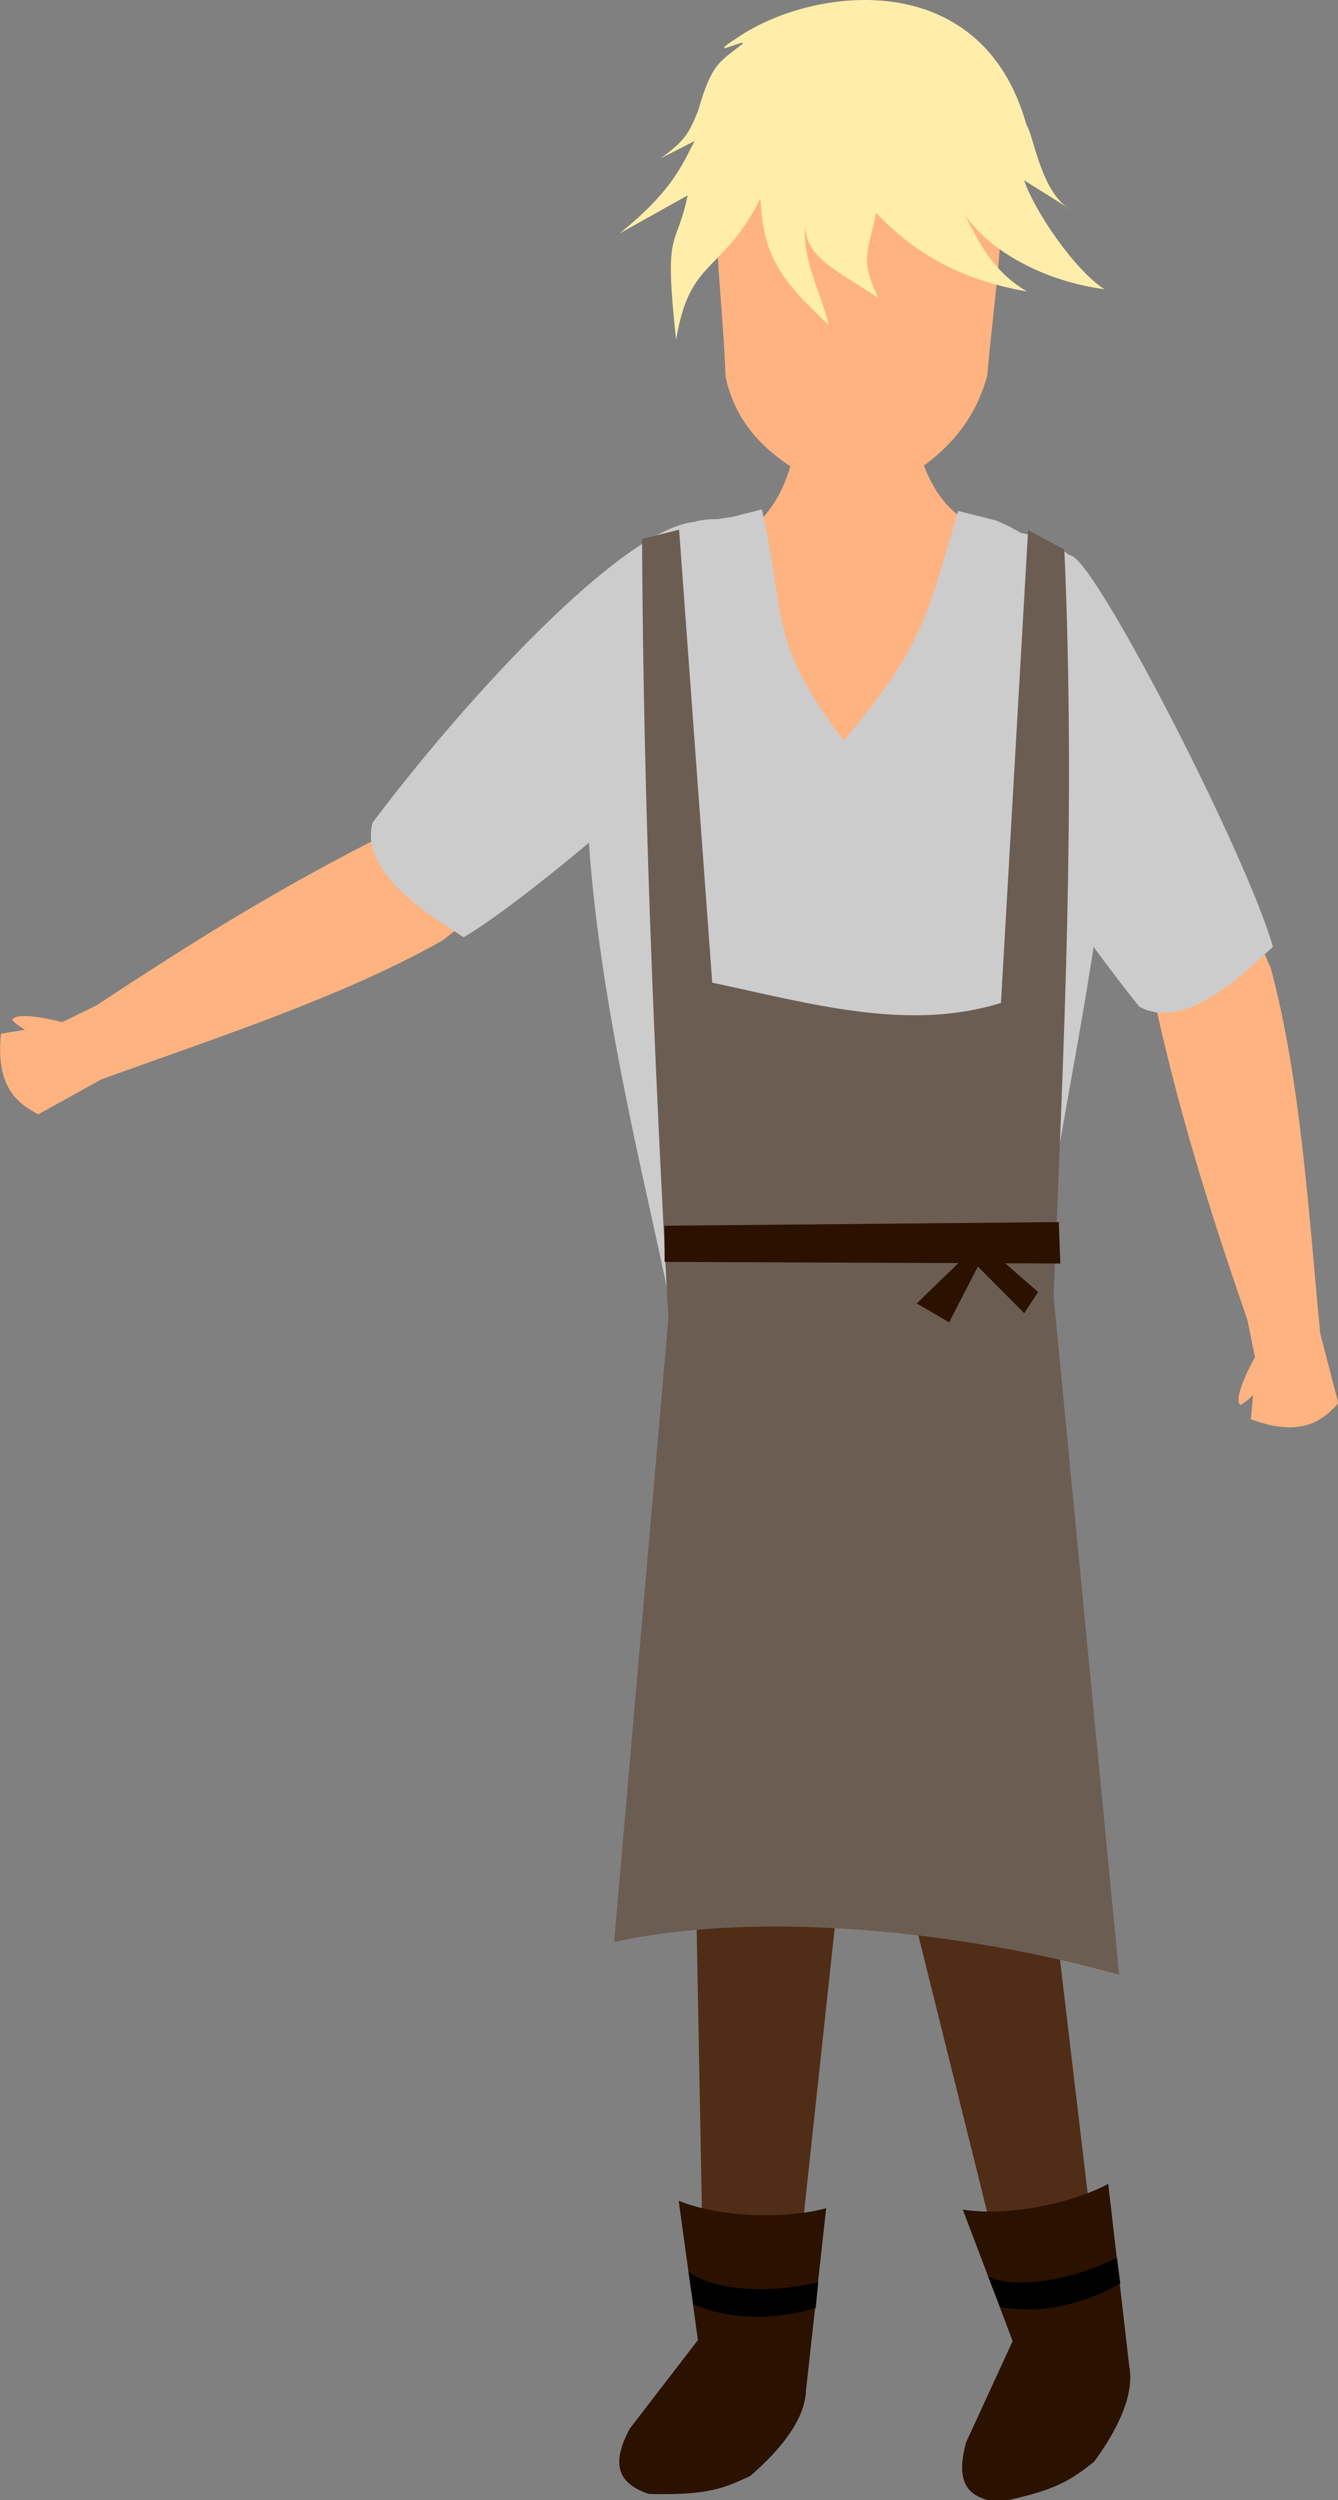<?xml version="1.0" encoding="UTF-8" standalone="no"?>
<svg
   xmlns:dc="http://purl.org/dc/elements/1.1/"
   xmlns:cc="http://creativecommons.org/ns#"
   xmlns:rdf="http://www.w3.org/1999/02/22-rdf-syntax-ns#"
   xmlns:svg="http://www.w3.org/2000/svg"
   xmlns="http://www.w3.org/2000/svg"
   xmlns:sodipodi="http://sodipodi.sourceforge.net/DTD/sodipodi-0.dtd"
   xmlns:inkscape="http://www.inkscape.org/namespaces/inkscape"
   sodipodi:docname="inkeeper_assistant.svg"
   inkscape:version="1.0 (4035a4fb49, 2020-05-01)"
   id="svg8"
   version="1.1"
   viewBox="0 0 154.285 288.283"
   height="288.283mm"
   width="154.285mm"
   inkscape:export-filename="C:\Users\260862\Desktop\bartender.png"
   inkscape:export-xdpi="241.905"
   inkscape:export-ydpi="241.905">
  <rect x="0" y="0" width="154.285" height="288.283" fill="#808080" stroke="none"/>
  <defs
     id="defs2">
    <clipPath
       id="clipPath4045"
       clipPathUnits="userSpaceOnUse">
      <path
         sodipodi:nodetypes="cccccc"
         id="path4047"
         d="M 87.197,57.598 C 88.696,71.31 86.336,84.021 68.798,92.797 L 14.4,175.728 -18.399,142.395 27.466,50.665 Z"
         style="fill:none;stroke:#000000;stroke-width:0.265px;stroke-linecap:butt;stroke-linejoin:miter;stroke-opacity:1" />
    </clipPath>
  </defs>
  <sodipodi:namedview
     inkscape:window-maximized="1"
     inkscape:window-y="-8"
     inkscape:window-x="1352"
     inkscape:window-height="1017"
     inkscape:window-width="1920"
     inkscape:snap-global="false"
     inkscape:object-nodes="true"
     inkscape:snap-others="true"
     showgrid="false"
     inkscape:document-rotation="0"
     inkscape:current-layer="layer9"
     inkscape:document-units="mm"
     inkscape:cy="702.32467"
     inkscape:cx="-223.24744"
     inkscape:zoom="0.49611004"
     inkscape:pageshadow="2"
     inkscape:pageopacity="0.0"
     borderopacity="1.0"
     bordercolor="#666666"
     pagecolor="#ffffff"
     id="base"
     showguides="true"
     inkscape:guide-bbox="true" />
  <g
     transform="translate(-8.437,-6.67)"
     inkscape:label="right_leg"
     id="layer10"
     inkscape:groupmode="layer"
     style="display:inline">
    <g
       style="display:inline"
       transform="rotate(-19.634,80.2,71.309)"
       inkscape:transform-center-y="68.779019"
       inkscape:transform-center-x="-11.351369"
       id="g3238-2">
      <g
         id="g3217-7">
        <path
           inkscape:transform-center-y="55.295672"
           inkscape:transform-center-x="4.9162982"
           id="path3150-4"
           d="m 54.508,278.162 10.067,1.185 26.313,-115.072 c 2.175,-10.62 -23.085,-14.917 -24.703,-3.783 z"
           style="fill:#502d16;stroke:none;stroke-width:0.265px;stroke-linecap:butt;stroke-linejoin:miter;stroke-opacity:1"
           sodipodi:nodetypes="ccccc" />
        <path
           sodipodi:nodetypes="cccccccc"
           id="path855-3-7"
           d="m 53.285,263.59 0.319,16.21 -8.989,9.204 c -2.576,3.705 -2.262,6.062 1.298,7.753 6.765,0.959 8.586,0.373 11.841,-0.689 3.971,-2.686 7.06,-5.805 7.55,-9.065 l 4.773,-20.575 c -3.57,0.594 -11.329,0.099 -16.792,-2.838 z"
           style="fill:#2b1100;stroke:none;stroke-width:0.265px;stroke-linecap:butt;stroke-linejoin:miter;stroke-opacity:1" />
        <path
           style="fill:#241c1c;stroke:none;stroke-width:0.356px;stroke-linecap:butt;stroke-linejoin:miter;stroke-opacity:1"
           d="m 61.574,211.032 c 0.498,3.542 10.713,5.948 16.405,4.843 l -0.575,1.323 c -4.696,2.679 -13.026,0.126 -15.963,-4.088 z"
           id="path1685-96-3"
           sodipodi:nodetypes="ccccc" />
      </g>
      <path
         sodipodi:nodetypes="ccccc"
         id="path1614-0-4"
         d="m 53.721,275.554 c 3.258,1.907 8.258,3.012 13.7,2.033 l 0.572,-2.643 c -7.024,0.789 -12.587,-1.08 -14.401,-2.787 z"
         style="fill:#000000;stroke:#000000;stroke-width:0.265px;stroke-linecap:butt;stroke-linejoin:miter;stroke-opacity:1" />
    </g>
  </g>
  <g
     transform="translate(-8.437,-6.67)"
     style="display:inline"
     inkscape:label="left_leg"
     id="layer9"
     inkscape:groupmode="layer">
    <g
       id="g3238"
       inkscape:transform-center-x="2.0151782"
       inkscape:transform-center-y="69.291205"
       transform="rotate(-6.732,43.199,-22.017)">
      <g
         id="g3217">
        <path
           sodipodi:nodetypes="ccccc"
           style="fill:#502d16;stroke:none;stroke-width:0.265px;stroke-linecap:butt;stroke-linejoin:miter;stroke-opacity:1"
           d="m 54.508,278.162 10.067,1.185 26.313,-115.072 c 2.175,-10.62 -23.085,-14.917 -24.703,-3.783 z"
           id="path3150"
           inkscape:transform-center-x="4.9162982"
           inkscape:transform-center-y="55.295672" />
        <path
           style="fill:#2b1100;stroke:none;stroke-width:0.265px;stroke-linecap:butt;stroke-linejoin:miter;stroke-opacity:1"
           d="m 53.285,263.59 0.319,16.21 -8.989,9.204 c -2.576,3.705 -2.262,6.062 1.298,7.753 6.765,0.959 8.586,0.373 11.841,-0.689 3.971,-2.686 7.06,-5.805 7.55,-9.065 l 4.773,-20.575 c -3.57,0.594 -11.329,0.099 -16.792,-2.838 z"
           id="path855-3"
           sodipodi:nodetypes="cccccccc" />
        <path
           sodipodi:nodetypes="ccccc"
           id="path1685-96"
           d="m 61.574,211.032 c 0.498,3.542 10.713,5.948 16.405,4.843 l -0.575,1.323 c -4.696,2.679 -13.026,0.126 -15.963,-4.088 z"
           style="fill:#241c1c;stroke:none;stroke-width:0.356px;stroke-linecap:butt;stroke-linejoin:miter;stroke-opacity:1" />
      </g>
      <path
         style="fill:#000000;stroke:#000000;stroke-width:0.265px;stroke-linecap:butt;stroke-linejoin:miter;stroke-opacity:1"
         d="m 53.721,275.554 c 3.258,1.907 8.258,3.012 13.7,2.033 l 0.572,-2.643 c -7.024,0.789 -12.587,-1.08 -14.401,-2.787 z"
         id="path1614-0"
         sodipodi:nodetypes="ccccc" />
    </g>
  </g>
  <g
     transform="translate(-8.437,-6.67)"
     style="display:inline"
     inkscape:label="right_arm"
     id="layer8"
     inkscape:groupmode="layer">
    <g
       inkscape:transform-center-y="43.495598"
       inkscape:transform-center-x="-16.747211"
       transform="matrix(0.225,-0.873,0.912,0.235,54.54,94.785)"
       id="g1873-7"
       style="display:inline">
      <path
         style="fill:#ffb380;stroke:none;stroke-width:0.265px;stroke-linecap:butt;stroke-linejoin:miter;stroke-opacity:1"
         d="m -43.507,120.204 c -8.908,-2.545 -9.037,-0.949 -9.037,-0.949 0,0 -2.826,-2.844 -0.064,-0.069 2.762,2.775 8.488,3.063 8.488,3.063 z"
         id="path1660-9-5-5-3-6" />
      <g
         id="g1862-7"
         transform="translate(-3.733,2.4)">
        <g
           id="g1956-8">
          <path
             sodipodi:nodetypes="cccccccccc"
             id="path895-3-2-1-0-9"
             d="M -2.817,94.96 C -16.67,101.758 -27.513,108.423 -38.049,115.075 l -5.04,2.348 -7.152,1.096 c -0.704,6.484 2.078,8.553 4.784,9.878 l 8.05,-4.275 C -22.784,119.044 -6.536,114.031 6.278,107.091 37.992,83.408 44.21,77.08 47.125,64.839 40.545,58.496 38.599,49.659 17.051,72.898 Z"
             style="fill:#ffb380;stroke:none;stroke-width:0.265px;stroke-linecap:butt;stroke-linejoin:miter;stroke-opacity:1" />
          <path
             style="fill:#cccccc;stroke:none;stroke-width:0.265px;stroke-linecap:butt;stroke-linejoin:miter;stroke-opacity:1"
             d="M 8.964,106.699 C 19.285,101.014 52.069,73.137 50.973,70.659 55.946,59.001 45.08,54.062 38.407,55.814 29.218,56.817 9.581,77.041 -2.692,92.672 -4.438,99.139 5.594,104.518 8.964,106.699 Z"
             id="path1844-8"
             sodipodi:nodetypes="ccccc" />
        </g>
      </g>
    </g>
  </g>
  <g
     transform="translate(-8.437,-6.67)"
     style="display:inline"
     inkscape:label="left_arm"
     id="layer7"
     inkscape:groupmode="layer">
    <g
       id="g1873"
       transform="matrix(0.901,0,0,0.941,57.18,12.075)"
       inkscape:transform-center-x="37.489777"
       inkscape:transform-center-y="27.867331">
      <path
         id="path1660-9-5-5-3"
         d="m -43.507,120.204 c -8.908,-2.545 -9.037,-0.949 -9.037,-0.949 0,0 -2.826,-2.844 -0.064,-0.069 2.762,2.775 8.488,3.063 8.488,3.063 z"
         style="fill:#ffb380;stroke:none;stroke-width:0.265px;stroke-linecap:butt;stroke-linejoin:miter;stroke-opacity:1" />
      <g
         transform="translate(-3.733,2.4)"
         id="g1862">
        <g
           id="g1956">
          <path
             style="fill:#ffb380;stroke:none;stroke-width:0.265px;stroke-linecap:butt;stroke-linejoin:miter;stroke-opacity:1"
             d="M -2.817,94.96 C -16.67,101.758 -27.513,108.423 -38.049,115.075 l -5.04,2.348 -7.152,1.096 c -0.704,6.484 2.078,8.553 4.784,9.878 l 8.05,-4.275 C -22.784,119.044 -6.536,114.031 6.278,107.091 37.992,83.408 44.21,77.08 47.125,64.839 40.545,58.496 38.599,49.659 17.051,72.898 Z"
             id="path895-3-2-1-0"
             sodipodi:nodetypes="cccccccccc" />
          <path
             sodipodi:nodetypes="ccccc"
             id="path1844"
             d="M 8.964,106.699 C 19.285,101.014 52.069,73.137 50.973,70.659 55.946,59.001 45.08,54.062 38.407,55.814 29.218,56.817 9.581,77.041 -2.692,92.672 -4.438,99.139 5.594,104.518 8.964,106.699 Z"
             style="fill:#cccccc;stroke:none;stroke-width:0.265px;stroke-linecap:butt;stroke-linejoin:miter;stroke-opacity:1" />
        </g>
      </g>
    </g>
  </g>
  <g
     transform="translate(-8.437,-6.67)"
     style="display:inline"
     id="layer1"
     inkscape:groupmode="layer"
     inkscape:label="torso">
    <path
       style="fill:#ffb380;stroke:none;stroke-width:0.26px;stroke-linecap:butt;stroke-linejoin:miter;stroke-opacity:1"
       d="m 95.665,67.176 c 3.812,-3.9 3.637,-6.793 5.479,-11.458 l 11.927,-0.204 c 1.698,3.257 1.994,7.978 6.625,11.139 19.443,20.457 19.327,12.547 7.147,90.949 l -38.176,0.364 C 75.46,86.505 66.916,84.548 95.665,67.176 Z"
       id="path895-3"
       sodipodi:nodetypes="ccccccc" />
    <rect
       style="opacity:0.99;fill:#e6e6e6;stroke:none;stroke-width:0.265;stroke-dasharray:0.265, 0.529"
       id="rect1426-4-1-7-1"
       width="18.666"
       height="1.2"
       x="609.907"
       y="-202.424"
       transform="rotate(26.613)" />
    <path
       sodipodi:nodetypes="cccccccc"
       id="path895"
       d="m 85.922,158.162 41.859,1e-5 c 3.149,-32.888 20.384,-81.464 -4.525,-91.486 l -4.337,-1.089 C 115.306,77.744 115.07,80.853 105.721,92.089 96.854,80.251 99.2,78.2 96.293,65.406 l -3.394,0.864 c -30.794,3.555 -10.574,71.887 -6.977,91.893 z"
       style="fill:#cccccc;stroke:none;stroke-width:0.26px;stroke-linecap:butt;stroke-linejoin:miter;stroke-opacity:1" />
    <path
       style="fill:#6c5d53;stroke:none;stroke-width:0.26px;stroke-linecap:butt;stroke-linejoin:miter;stroke-opacity:1"
       d="m 86.744,67.75 3.82,52.225 c 11.682,2.504 22.641,5.641 33.293,2.342 l 3.13,-54.5 4.178,2.221 c 1.313,29.936 -0.038,56.716 -1.235,86.168 l 7.557,78.177 C 122.075,230.002 97.764,226.588 79.252,230.587 l 6.257,-71.876 C 83.856,128.263 82.625,99.268 82.474,68.82 Z"
       id="path1654"
       sodipodi:nodetypes="ccccccccccc" />
    <path
       style="fill:#2b1100;stroke:none;stroke-width:0.26px;stroke-linecap:butt;stroke-linejoin:miter;stroke-opacity:1"
       d="m 85.055,148.003 0.017,4.173 45.632,0.184 -0.176,-4.775 z"
       id="path1656"
       sodipodi:nodetypes="ccccc" />
    <path
       style="fill:#2b1100;stroke:none;stroke-width:0.26px;stroke-linecap:butt;stroke-linejoin:miter;stroke-opacity:1"
       d="m 119.461,151.819 -5.32,5.147 3.739,2.173 3.317,-6.426 5.347,5.378 1.594,-2.443 -4.543,-3.968 -3.599,0.394 z"
       id="path1681"
       sodipodi:nodetypes="ccccccccc" />
  </g>
  <g
     transform="translate(-8.437,-6.67)"
     style="display:inline"
     inkscape:label="head"
     id="layer11"
     inkscape:groupmode="layer">
    <path
       style="fill:#ffb380;stroke:none;stroke-width:0.265px;stroke-linecap:butt;stroke-linejoin:miter;stroke-opacity:1"
       d="m 91.95,20.438 c -2.035,9.148 -0.188,19.684 0.154,29.682 1.807,8.472 9.306,11.516 14.806,14.291 8.074,-2.818 13.509,-7.444 15.369,-14.459 0.813,-9.593 2.618,-19.236 1.13,-28.714 C 105.527,10.202 99.854,15.854 91.95,20.438 Z"
       id="path899-9"
       sodipodi:nodetypes="cccccc" />
    <path
       sodipodi:nodetypes="ccccccccccccccccccsc"
       id="path893"
       d="M 126.796,21.066 C 121.651,2.637 102.222,5.105 93.556,10.95 c -4.101,2.662 0.885,0.172 0.535,0.76 -2.723,2.146 -3.577,2.233 -5.161,7.756 -0.908,2.14 -1.249,3.304 -4.333,5.466 l 3.933,-2 c -1.427,2.697 -2.526,5.735 -8.666,10.666 l 7.866,-4.4 c -1.336,6.485 -2.774,3.332 -1.333,16.666 1.598,-9.561 5.154,-7.404 9.733,-16.302 0.3,6.592 2.289,9.384 7.866,14.569 -1.264,-4.978 -3.894,-8.824 -2.188,-13.802 -2.224,5.63 3.231,7.41 7.922,10.735 -2.224,-4.667 -1.158,-5.19 -0.29,-9.857 4.939,5.167 10.359,7.807 17.424,9.076 -4.036,-2.383 -5.549,-5.73 -7.148,-8.809 3.08,4.427 9.519,7.687 16.078,8.543 -3.314,-2.084 -8.008,-8.865 -9.264,-12.552 0,0 5.88,3.668 5.4,3.4 -3.45,-1.924 -4.268,-8.498 -5.133,-9.8 z"
       style="fill:#ffeeaa;stroke:none;stroke-width:0.265px;stroke-linecap:butt;stroke-linejoin:miter;stroke-opacity:1" />
  </g>
</svg>

